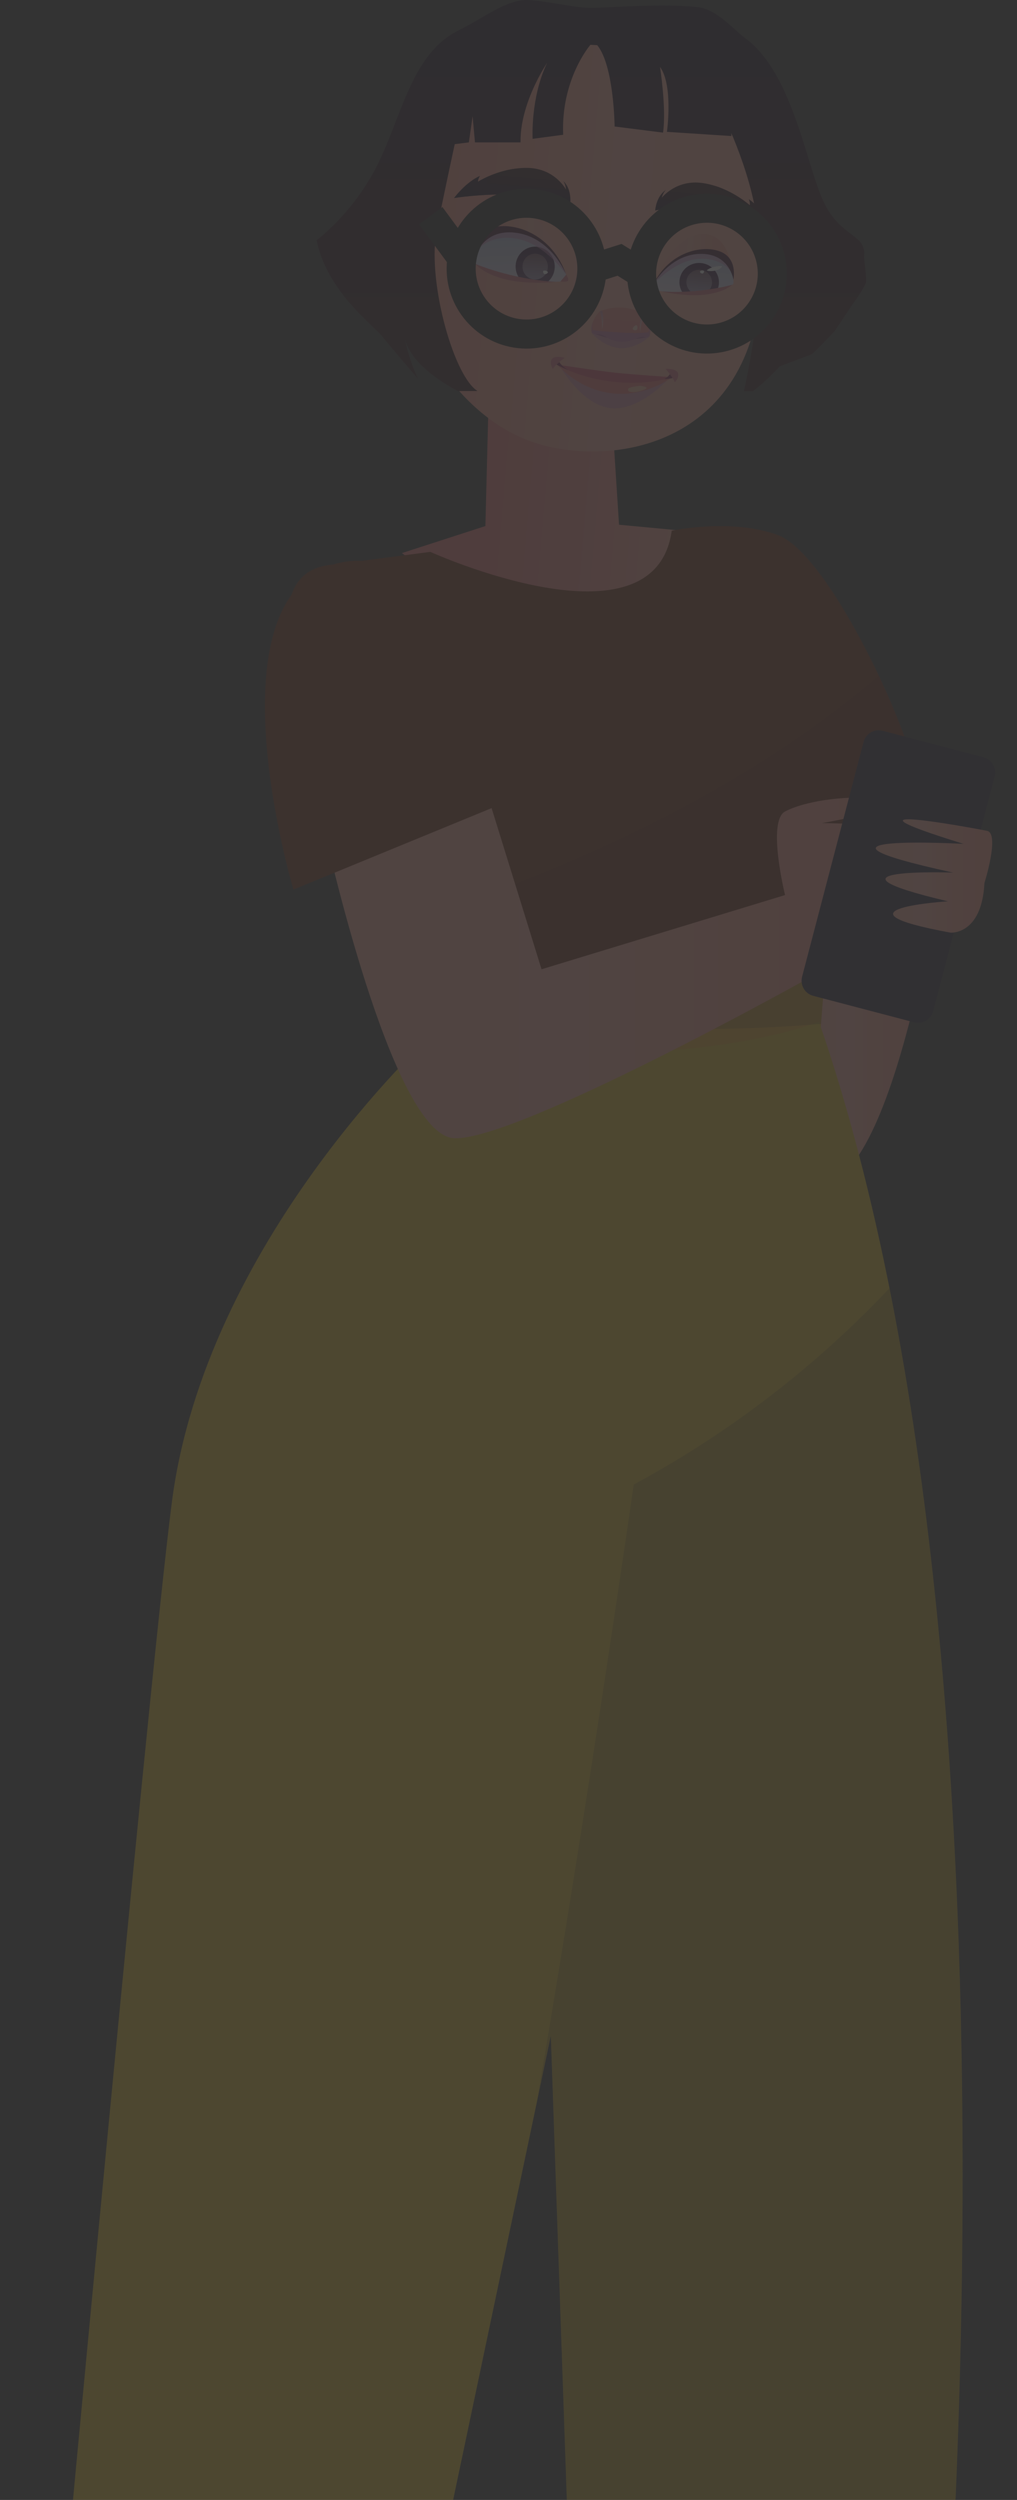 <svg width="35" height="86" viewBox="0 0 35 86" fill="none" xmlns="http://www.w3.org/2000/svg">
<rect x="0" y="0" width="35" height="86" fill="#333333" stroke="none"/>
<g style="mix-blend-mode:luminosity" opacity="0.15">
<path d="M20.985 13.106L21.304 18.051L24.896 18.389L20.11 23.609L13.831 19.027L16.705 18.097L16.874 11.437L20.985 13.106Z" fill="url(#paint0_linear_1326_8298)"/>
<path d="M20.32 1.174C20.32 1.174 25.824 1.852 26.191 8.386C26.559 14.919 21.705 16.107 18.695 15.317C15.685 14.526 13.948 11.041 13.705 9.084C13.461 7.126 15.307 0.804 20.32 1.174Z" fill="url(#paint1_linear_1326_8298)"/>
<path d="M22.465 9.944C22.323 9.888 23.047 8.772 23.982 8.658C25.111 8.521 25.267 9.543 25.243 9.748C25.219 9.951 23.155 10.212 22.465 9.945V9.944Z" fill="url(#paint2_linear_1326_8298)"/>
<path d="M24.74 9.768C24.732 9.862 24.704 9.949 24.661 10.025C24.652 10.042 23.543 10.134 23.533 10.124C23.426 9.994 23.369 9.827 23.385 9.65C23.418 9.285 23.748 9.015 24.122 9.049C24.495 9.082 24.772 9.404 24.74 9.768Z" fill="url(#paint3_linear_1326_8298)"/>
<path style="mix-blend-mode:multiply" d="M24.502 9.748C24.481 9.985 24.267 10.16 24.024 10.138C23.781 10.117 23.603 9.907 23.624 9.671C23.645 9.435 23.859 9.26 24.102 9.281C24.345 9.302 24.523 9.512 24.502 9.748Z" fill="url(#paint4_linear_1326_8298)"/>
<path d="M22.525 9.71C22.525 9.71 23.127 8.109 24.15 8.05C25.172 7.993 25.224 9.517 25.224 9.517C25.224 9.517 25.057 8.702 24.096 8.67C23.135 8.637 22.525 9.709 22.525 9.709V9.71Z" fill="url(#paint5_linear_1326_8298)"/>
<path d="M22.491 9.773L22.635 9.994C22.635 9.994 22.428 9.995 22.412 9.936C22.396 9.876 22.491 9.773 22.491 9.773Z" fill="#D66C7C"/>
<path d="M22.768 10.024C22.768 10.024 23.549 10.215 24.246 10.138C24.942 10.06 25.197 9.796 25.197 9.796C25.197 9.796 24.083 10.119 22.767 10.024H22.768Z" fill="#D66C7C"/>
<path d="M24.337 9.286C24.29 9.322 24.49 9.348 24.646 9.302C24.786 9.259 24.858 9.178 24.848 9.16C24.836 9.144 24.522 9.146 24.337 9.286Z" fill="white"/>
<path d="M24.218 9.314C24.163 9.289 24.092 9.314 24.087 9.345C24.082 9.376 24.148 9.421 24.183 9.41C24.218 9.401 24.248 9.329 24.218 9.314Z" fill="white"/>
<g style="mix-blend-mode:multiply" opacity="0.6">
<path d="M22.491 9.773C22.491 9.773 23.179 8.996 23.987 8.911C24.794 8.826 25.137 9.317 25.137 9.317C25.137 9.317 25.08 8.717 24.034 8.702C22.986 8.688 22.491 9.772 22.491 9.772V9.773Z" fill="#C978B1"/>
</g>
<path d="M22.491 9.773C22.491 9.773 23.069 8.718 24.151 8.733C25.117 8.746 25.239 9.619 25.239 9.619C25.239 9.619 25.407 8.878 24.762 8.644C24.15 8.421 23.041 8.666 22.489 9.773H22.491Z" fill="#401432"/>
<path d="M19.49 9.65C19.664 9.607 18.991 8.209 17.927 7.939C16.643 7.613 16.312 8.774 16.309 9.013C16.307 9.252 18.653 9.857 19.49 9.65Z" fill="url(#paint6_linear_1326_8298)"/>
<path d="M17.745 9.145C17.738 9.351 17.822 9.541 17.959 9.672C17.979 9.691 18.848 9.7 18.871 9.679C19 9.56 19.084 9.389 19.091 9.197C19.104 8.819 18.815 8.5 18.444 8.485C18.073 8.47 17.759 8.765 17.745 9.143V9.145Z" fill="url(#paint7_linear_1326_8298)"/>
<path style="mix-blend-mode:multiply" d="M17.982 9.154C17.972 9.4 18.161 9.607 18.402 9.616C18.644 9.626 18.847 9.435 18.855 9.189C18.864 8.943 18.676 8.736 18.434 8.727C18.193 8.718 17.99 8.908 17.982 9.154Z" fill="url(#paint8_linear_1326_8298)"/>
<path d="M19.455 9.37C19.455 9.37 18.996 7.43 17.823 7.214C16.65 6.996 16.365 8.751 16.365 8.751C16.365 8.751 16.678 7.835 17.794 7.939C18.909 8.043 19.457 9.372 19.457 9.372L19.455 9.37Z" fill="url(#paint9_linear_1326_8298)"/>
<path d="M19.486 9.449L19.287 9.683C19.287 9.683 19.526 9.715 19.553 9.65C19.579 9.583 19.486 9.451 19.486 9.451V9.449Z" fill="#D66C7C"/>
<path d="M19.128 9.697C19.128 9.697 18.197 9.804 17.404 9.611C16.611 9.418 16.353 9.075 16.353 9.075C16.353 9.075 17.593 9.612 19.128 9.696V9.697Z" fill="#D66C7C"/>
<path d="M18.709 9.313C18.777 9.293 18.853 9.331 18.855 9.367C18.856 9.403 18.772 9.445 18.735 9.428C18.697 9.412 18.672 9.324 18.709 9.312V9.313Z" fill="white"/>
<g style="mix-blend-mode:multiply" opacity="0.6">
<path d="M19.486 9.449C19.486 9.449 18.804 8.449 17.883 8.233C16.962 8.016 16.494 8.533 16.494 8.533C16.494 8.533 16.647 7.849 17.86 7.987C19.072 8.125 19.486 9.45 19.486 9.45V9.449Z" fill="#C978B1"/>
</g>
<path d="M19.486 9.449C19.486 9.449 18.974 8.144 17.719 8.003C16.599 7.876 16.331 8.868 16.331 8.868C16.331 8.868 16.247 7.987 17.025 7.812C17.765 7.645 19.012 8.091 19.485 9.45L19.486 9.449Z" fill="#401432"/>
<path d="M22.356 11.562C22.356 11.562 22.334 11.617 22.122 11.61C21.91 11.605 21.701 11.777 21.343 11.755C20.984 11.732 20.816 11.536 20.605 11.514C20.394 11.493 20.36 11.435 20.36 11.435C20.338 11.295 20.366 11.162 20.413 11.05C20.413 11.05 20.413 11.047 20.414 11.046C20.497 10.848 20.631 10.714 20.631 10.714C21.151 10.503 21.691 10.538 22.18 10.813C22.18 10.813 22.254 10.909 22.313 11.054V11.055C22.369 11.195 22.412 11.378 22.356 11.564V11.562Z" fill="url(#paint10_linear_1326_8298)"/>
<path d="M21.867 11.664C21.867 11.664 22.04 11.534 22.237 11.607L21.867 11.664Z" fill="#812852"/>
<path d="M20.497 11.497C20.497 11.497 20.706 11.449 20.901 11.625L20.497 11.497Z" fill="#812852"/>
<g style="mix-blend-mode:multiply" opacity="0.6">
<path d="M22.356 11.562C22.356 11.562 22.334 11.617 22.122 11.611C21.91 11.605 21.7 11.777 21.343 11.755C20.984 11.732 20.816 11.536 20.605 11.514C20.394 11.493 20.36 11.436 20.36 11.436C20.338 11.296 20.366 11.162 20.412 11.05C20.403 11.083 20.344 11.298 20.424 11.357C20.512 11.42 21.034 11.42 21.361 11.441C21.688 11.462 22.244 11.498 22.312 11.416C22.377 11.337 22.318 11.079 22.312 11.055C22.368 11.195 22.41 11.378 22.354 11.564L22.356 11.562Z" fill="#C978B1"/>
</g>
<path style="mix-blend-mode:multiply" opacity="0.6" d="M22.178 10.812C22.178 10.812 22.039 11.165 22.037 11.418C22.037 11.418 21.966 11.166 22.106 10.773L22.178 10.812Z" fill="url(#paint11_linear_1326_8298)"/>
<path style="mix-blend-mode:multiply" opacity="0.6" d="M20.649 10.714C20.649 10.714 20.742 11.081 20.713 11.334C20.713 11.334 20.816 11.093 20.726 10.685L20.65 10.714H20.649Z" fill="url(#paint12_linear_1326_8298)"/>
<g style="mix-blend-mode:multiply" opacity="0.6">
<path d="M20.426 11.357C20.426 11.357 20.372 11.409 20.36 11.436C20.348 11.464 20.794 11.942 21.328 11.975C21.862 12.008 22.342 11.617 22.356 11.562C22.369 11.509 22.286 11.434 22.286 11.434C22.286 11.434 21.866 11.473 21.361 11.44C20.858 11.408 20.424 11.355 20.424 11.355L20.426 11.357Z" fill="#C978B1"/>
</g>
<path d="M21.795 11.344C21.722 11.296 21.863 11.18 21.899 11.187C21.935 11.195 21.949 11.276 21.926 11.327C21.903 11.378 21.826 11.364 21.795 11.344Z" fill="#FBC9B8"/>
<path d="M22.548 7.245C22.548 7.245 22.86 7.141 23.589 7.179C23.805 7.189 24.058 7.213 24.35 7.256C25.628 7.443 26.514 7.755 26.514 7.755C26.508 7.733 26.203 7.142 25.77 6.854C25.773 6.859 25.821 6.961 25.805 7.062C25.805 7.062 25.319 6.62 24.613 6.396C24.481 6.355 24.342 6.32 24.197 6.299C23.273 6.157 22.775 6.803 22.775 6.803C22.775 6.803 22.812 6.628 22.921 6.531C22.921 6.531 22.602 6.702 22.547 7.244L22.548 7.245Z" fill="url(#paint13_linear_1326_8298)"/>
<path style="mix-blend-mode:multiply" opacity="0.6" d="M23.589 7.18C23.805 7.191 24.058 7.215 24.35 7.257C25.627 7.444 26.514 7.757 26.514 7.757C26.508 7.734 26.203 7.144 25.77 6.855C25.773 6.861 25.821 6.962 25.805 7.064C25.805 7.064 25.319 6.622 24.613 6.397C24.856 6.546 25.384 6.878 25.666 7.34C25.666 7.34 24.993 7.037 23.588 7.179L23.589 7.18Z" fill="url(#paint14_linear_1326_8298)"/>
<path d="M19.624 6.991C19.624 6.991 19.334 6.835 18.611 6.747C18.396 6.72 18.142 6.7 17.847 6.692C16.557 6.656 15.63 6.812 15.63 6.812C15.64 6.791 16.043 6.262 16.518 6.052C16.514 6.058 16.45 6.148 16.449 6.251C16.449 6.251 17.003 5.899 17.737 5.801C17.873 5.783 18.017 5.773 18.164 5.776C19.098 5.796 19.477 6.518 19.477 6.518C19.477 6.518 19.47 6.339 19.381 6.224C19.381 6.224 19.667 6.447 19.627 6.992L19.624 6.991Z" fill="url(#paint15_linear_1326_8298)"/>
<path style="mix-blend-mode:multiply" opacity="0.6" d="M18.61 6.746C18.395 6.719 18.141 6.699 17.846 6.691C16.555 6.655 15.629 6.812 15.629 6.812C15.638 6.79 16.041 6.261 16.517 6.052C16.513 6.057 16.449 6.148 16.447 6.251C16.447 6.251 17.001 5.898 17.735 5.801C17.47 5.905 16.893 6.141 16.535 6.549C16.535 6.549 17.251 6.367 18.61 6.747V6.746Z" fill="url(#paint16_linear_1326_8298)"/>
<path d="M13.023 9.464C13.051 9.611 13.082 9.743 13.117 9.86L13.119 9.866C13.364 10.71 13.755 10.915 13.906 11.297C14.036 11.627 14.565 12.295 15.112 11.622C15.114 11.622 15.115 11.62 15.115 11.62C15.115 11.62 14.913 8.836 14.718 8.327C14.718 8.327 14.438 7.564 13.91 7.44C13.23 7.279 12.783 8.169 13.025 9.465L13.023 9.464Z" fill="url(#paint17_linear_1326_8298)"/>
<path style="mix-blend-mode:multiply" opacity="0.6" d="M14.961 9.891C14.961 9.891 13.923 8.321 13.414 8.209C12.906 8.098 13.137 9.417 13.23 9.858C13.325 10.298 13.473 10.56 13.473 10.56C13.473 10.56 13.354 10.041 13.337 9.621C13.312 9.019 13.513 8.507 13.727 8.56C13.94 8.613 14.214 9.374 14.231 9.461C14.249 9.548 14.084 9.699 14.086 10.166C14.086 10.634 14.299 11.145 14.421 11.141C14.542 11.137 14.497 10.758 14.505 10.321C14.513 9.884 14.852 9.977 14.997 10.262L14.96 9.891H14.961Z" fill="url(#paint18_linear_1326_8298)"/>
<path style="mix-blend-mode:multiply" opacity="0.6" d="M14.999 10.263C14.999 10.263 14.732 9.842 14.563 10.028C14.395 10.213 14.504 10.738 14.377 10.8C14.25 10.86 14.088 10.434 14.128 10.048C14.168 9.662 14.329 9.317 14.545 9.387L14.96 9.893L14.997 10.264L14.999 10.263Z" fill="url(#paint19_linear_1326_8298)"/>
<path style="mix-blend-mode:multiply" d="M13.118 9.866C13.362 10.71 13.753 10.916 13.904 11.298C14.035 11.627 14.564 12.295 15.111 11.622C15.079 11.648 14.765 11.893 14.453 11.773C14.124 11.646 14.024 11.335 13.889 11.093C13.755 10.852 13.4 10.681 13.118 9.868V9.866Z" fill="url(#paint20_linear_1326_8298)"/>
<path d="M32.583 28.546C32.583 28.546 30.934 40.977 28.122 40.742C25.31 40.507 28.489 30.748 28.489 30.748L32.583 28.546Z" fill="url(#paint21_linear_1326_8298)"/>
<path d="M18.601 59.526L5.822 110.42L0.769 109.837L3.684 104.586L11.575 55.709L18.601 59.526Z" fill="#F8AEA0"/>
<path opacity="0.2" d="M4.465 99.751L11.575 55.709L18.603 59.526L8.306 100.527C7.029 100.255 5.748 99.997 4.465 99.751Z" fill="#201829"/>
<path d="M20.396 56.848L21.874 107.694L25.549 105.316L30.384 54.498L20.396 56.848Z" fill="#F8AEA0"/>
<path opacity="0.2" d="M21.658 100.246L20.396 56.847L30.384 54.496L26.036 100.194C24.577 100.148 23.097 100.222 21.658 100.246Z" fill="#201829"/>
<path d="M28.657 30.011L27.663 42.909L11.685 40.792L16.339 32.673L28.657 30.011Z" fill="#E8A723"/>
<path d="M28.185 35.145C28.185 35.145 23.322 37.141 14.784 35.672C14.784 35.672 7.085 42.709 5.918 51.652C5.1 57.931 1.455 97.299 1.455 97.299L13.03 98.177L23.605 47.958L18.357 52.624L19.912 97.733L32.029 98.682C32.029 98.682 36.239 58.457 28.185 35.145Z" fill="#E5BF22"/>
<path opacity="0.2" d="M21.809 51.069C25.561 49.047 28.454 46.598 30.611 44.316C35.275 67.663 32.029 98.682 32.029 98.682L19.912 97.732L18.958 70.027L18.461 72.386C20.356 61.281 21.809 51.068 21.809 51.068V51.069Z" fill="#201829"/>
<path opacity="0.2" d="M15.416 34.282L16.339 32.673L28.657 30.009L28.256 35.223C24.685 35.515 19.61 35.578 15.416 34.282Z" fill="#201829"/>
<path d="M23.118 18.257C23.118 18.257 25.159 17.819 26.762 18.403C28.365 18.986 30.844 24.09 31.427 26.277C32.01 28.464 32.156 31.818 32.156 31.818C32.156 31.818 19.182 36.047 14.226 33.569L11.747 27.006C11.747 27.006 7.811 19.714 11.456 19.423L14.809 18.985C14.809 18.985 22.535 22.485 23.118 18.256V18.257Z" fill="#722D15"/>
<path opacity="0.1" d="M30.243 23.245C25.558 27.258 19.549 29.96 13.589 31.882L14.226 33.568C19.182 36.048 32.156 31.818 32.156 31.818C32.156 31.818 32.01 28.464 31.427 26.276C31.224 25.515 30.789 24.399 30.243 23.244V23.245Z" fill="#201829"/>
<path d="M16.472 26.36L18.637 33.344L27.018 30.791C27.018 30.791 26.387 28.241 27.023 27.913C28.671 27.061 33.201 27.448 28.29 28.315C28.29 28.315 36.272 28.421 28.869 29.403C28.869 29.403 29.801 32.529 28.609 33.212C27.417 33.896 17.815 39.212 15.646 39.157C13.477 39.103 11.156 28.523 11.156 28.523L16.472 26.358V26.36Z" fill="url(#paint22_linear_1326_8298)"/>
<path d="M17.636 27.505L10.098 30.603C10.098 30.603 7.16 20.771 11.455 19.425C15.75 18.079 17.635 27.506 17.635 27.506L17.636 27.505Z" fill="#722D15"/>
<path d="M32.117 34.784C32.042 35.073 31.747 35.244 31.46 35.169L27.989 34.258C27.7 34.183 27.529 33.888 27.604 33.6L29.72 25.524C29.794 25.236 30.09 25.065 30.377 25.14L33.848 26.05C34.135 26.125 34.307 26.42 34.233 26.709L32.117 34.784Z" fill="#2B2238"/>
<path d="M33.879 30.377C33.879 30.377 34.417 28.672 33.968 28.581C33.52 28.492 28.225 27.504 33.161 29.03C33.161 29.03 26.61 28.671 32.802 30.018C32.802 30.018 27.687 29.839 32.623 31.006C32.623 31.006 28.316 31.276 32.712 32.084C32.712 32.084 33.789 32.173 33.879 30.379V30.377Z" fill="url(#paint23_linear_1326_8298)"/>
<g style="mix-blend-mode:multiply" opacity="0.6">
<path d="M19.333 12.701C19.333 12.701 20.056 13.936 21.016 14.042C21.976 14.146 22.947 13.096 22.947 13.096C22.947 13.096 21.882 13.461 21.088 13.374C20.294 13.287 19.333 12.703 19.333 12.703V12.701Z" fill="#CE78B1"/>
</g>
<path d="M21.125 13.038C21.125 13.038 20.293 12.972 19.182 12.545C19.182 12.545 19.893 13.403 21.072 13.532C22.249 13.66 23.13 12.975 23.13 12.975C21.953 13.152 21.127 13.036 21.127 13.036L21.125 13.038Z" fill="#EF7172"/>
<path d="M21.149 12.819C20.541 12.752 19.182 12.544 19.182 12.544C20.01 13.037 21.115 13.133 21.115 13.133C21.115 13.133 22.215 13.277 23.129 12.975C23.129 12.975 21.757 12.886 21.148 12.819H21.149Z" fill="#DE4E6C"/>
<g style="mix-blend-mode:soft-light" opacity="0.5">
<path d="M21.996 13.275C21.867 13.291 21.622 13.321 21.615 13.39C21.608 13.46 21.658 13.488 21.789 13.49C21.919 13.493 22.174 13.422 22.241 13.366C22.308 13.31 22.069 13.267 21.997 13.275H21.996Z" fill="#FDF7BA"/>
</g>
<path d="M19.438 12.309C19.438 12.309 19.133 12.514 19.026 12.693C19.026 12.693 18.906 12.509 18.984 12.365C19.07 12.207 19.438 12.309 19.438 12.309Z" fill="#DC6B7D"/>
<path d="M22.902 12.688C22.902 12.688 23.157 12.955 23.222 13.152C23.222 13.152 23.38 12.997 23.334 12.841C23.285 12.669 22.903 12.689 22.903 12.689L22.902 12.688Z" fill="#DC6B7D"/>
<path d="M19.249 12.456C19.249 12.456 19.333 12.606 19.56 12.736C19.56 12.736 19.249 12.602 19.154 12.541L19.25 12.456H19.249Z" fill="#842852"/>
<path d="M23.055 12.871C23.055 12.871 22.998 12.959 22.862 13.05C22.862 13.05 23.099 13.018 23.149 13.005L23.055 12.871Z" fill="#842852"/>
<path d="M28.733 11.379L28.731 11.383C28.4 11.735 27.979 12.168 27.921 12.193C27.82 12.233 26.837 12.6 26.837 12.6C26.837 12.6 26.391 13.099 25.914 13.454H25.602C25.602 13.454 26.225 10.789 26.151 8.593C26.077 6.4 25.142 4.531 24.744 3.593C24.761 3.65 25.156 4.078 25.171 4.68L22.953 4.536C22.953 4.536 23.175 2.932 22.714 2.302C22.714 2.302 22.938 3.722 22.819 4.562L21.152 4.352C21.152 4.352 21.133 2.264 20.554 1.554L20.32 1.541C20.32 1.541 19.302 2.709 19.381 4.636L18.33 4.776C18.33 4.776 18.25 3.376 18.827 2.166C18.827 2.167 18.826 2.167 18.824 2.169C18.823 2.173 18.817 2.177 18.816 2.181C18.782 2.235 18.655 2.432 18.506 2.72C18.504 2.724 18.501 2.728 18.501 2.732C18.234 3.257 17.901 4.078 17.914 4.898H16.346L16.265 3.995L16.136 4.898L15.65 4.959C15.65 4.959 15.387 6.161 15.035 7.882C14.689 9.569 15.565 12.804 16.384 13.417C16.402 13.429 16.418 13.442 16.435 13.452H15.764C15.764 13.452 15.447 13.3 15.078 13.038C15.071 13.035 15.067 13.032 15.062 13.028C14.993 12.98 14.923 12.927 14.852 12.873C14.849 12.871 14.844 12.867 14.84 12.863C14.642 12.705 14.442 12.52 14.278 12.315C14.118 12.114 13.991 11.892 13.932 11.657C13.962 11.803 14.099 12.442 14.386 13.032C14.386 13.032 13.532 12.039 13.145 11.561C12.929 11.294 12.169 10.705 11.576 9.828V9.824C11.464 9.664 11.363 9.494 11.271 9.314C11.104 8.993 10.972 8.642 10.896 8.263C10.896 8.263 12.177 7.322 13.011 5.627C13.364 4.91 13.625 4.122 13.934 3.393C13.936 3.386 13.939 3.38 13.942 3.372C13.95 3.354 13.956 3.336 13.966 3.317C14 3.237 14.035 3.158 14.071 3.078C14.101 3.014 14.131 2.951 14.162 2.891C14.227 2.748 14.298 2.609 14.375 2.474C14.401 2.43 14.426 2.386 14.454 2.344C14.463 2.325 14.472 2.312 14.478 2.302C14.48 2.3 14.48 2.298 14.481 2.296H14.482L14.484 2.292L14.485 2.289C14.812 1.763 15.216 1.325 15.78 1.046C16.659 0.61 17.468 -0.049 18.2 0.003C18.227 0.004 18.254 0.006 18.281 0.008C19.088 0.076 19.799 0.279 20.398 0.269C20.794 0.262 21.404 0.222 22.078 0.202H22.081C22.7 0.185 23.372 0.182 23.982 0.241C23.987 0.242 23.991 0.243 23.996 0.243C24.669 0.307 25.267 1.038 25.629 1.298C25.916 1.506 26.165 1.772 26.39 2.079C26.392 2.082 26.395 2.083 26.395 2.086C26.625 2.405 26.823 2.766 26.998 3.146C27 3.147 27 3.15 27.001 3.153C27.637 4.531 27.967 6.162 28.353 6.958C28.948 8.187 29.826 8.045 29.737 8.817C29.728 8.905 29.848 9.633 29.796 9.745C29.698 9.957 29.538 10.202 29.351 10.451" fill="url(#paint24_linear_1326_8298)"/>
<path d="M20.34 9.603C20.539 8.376 19.707 7.22 18.481 7.021C17.255 6.822 16.099 7.655 15.9 8.882C15.701 10.108 16.534 11.264 17.76 11.463C18.986 11.662 20.141 10.829 20.34 9.603Z" stroke="#231F20" stroke-miterlimit="10"/>
<path d="M24.846 11.603C26.055 11.318 26.804 10.106 26.519 8.896C26.233 7.687 25.022 6.938 23.813 7.223C22.604 7.509 21.855 8.721 22.141 9.93C22.426 11.139 23.637 11.888 24.846 11.603Z" stroke="#231F20" stroke-miterlimit="10"/>
<path d="M20.369 9.242L21.322 8.938L22.081 9.411" stroke="#231F20" stroke-miterlimit="10"/>
<path d="M15.9 8.88L14.823 7.419" stroke="#231F20" stroke-miterlimit="10"/>
</g>
<defs>
<linearGradient id="paint0_linear_1326_8298" x1="24.927" y1="18.028" x2="13.999" y2="17.08" gradientUnits="userSpaceOnUse">
<stop stop-color="#F9AF9C"/>
<stop offset="0.2" stop-color="#F69B8E"/>
<stop offset="0.47" stop-color="#F48781"/>
<stop offset="0.73" stop-color="#F37B79"/>
<stop offset="1" stop-color="#F37777"/>
</linearGradient>
<linearGradient id="paint1_linear_1326_8298" x1="26.273" y1="8.826" x2="13.751" y2="7.74" gradientUnits="userSpaceOnUse">
<stop stop-color="#F8A795"/>
<stop offset="0.43" stop-color="#F8A997"/>
<stop offset="0.52" stop-color="#F7A290"/>
<stop offset="0.76" stop-color="#F69684"/>
<stop offset="1" stop-color="#F69280"/>
</linearGradient>
<linearGradient id="paint2_linear_1326_8298" x1="23.829" y1="10.127" x2="24.109" y2="8.533" gradientUnits="userSpaceOnUse">
<stop stop-color="#E6DBEC"/>
<stop offset="1" stop-color="#B8C1E2"/>
</linearGradient>
<linearGradient id="paint3_linear_1326_8298" x1="24.044" y1="10.148" x2="24.144" y2="9.026" gradientUnits="userSpaceOnUse">
<stop stop-color="#57345B"/>
<stop offset="1" stop-color="#301138"/>
</linearGradient>
<linearGradient id="paint4_linear_1326_8298" x1="24.047" y1="10.118" x2="24.123" y2="9.258" gradientUnits="userSpaceOnUse">
<stop stop-color="#A093B6"/>
<stop offset="0.99" stop-color="#734B61"/>
</linearGradient>
<linearGradient id="paint5_linear_1326_8298" x1="22.63" y1="8.759" x2="25.291" y2="8.996" gradientUnits="userSpaceOnUse">
<stop stop-color="#F7A190"/>
<stop offset="0.43" stop-color="#F3A592"/>
<stop offset="0.51" stop-color="#F39F8D"/>
<stop offset="0.76" stop-color="#F49383"/>
<stop offset="1" stop-color="#F58F80"/>
</linearGradient>
<linearGradient id="paint6_linear_1326_8298" x1="17.978" y1="9.82" x2="17.889" y2="7.937" gradientUnits="userSpaceOnUse">
<stop stop-color="#E6DBEC"/>
<stop offset="1" stop-color="#B8C1E2"/>
</linearGradient>
<linearGradient id="paint7_linear_1326_8298" x1="18.418" y1="9.744" x2="18.464" y2="8.535" gradientUnits="userSpaceOnUse">
<stop stop-color="#57345B"/>
<stop offset="1" stop-color="#301138"/>
</linearGradient>
<linearGradient id="paint8_linear_1326_8298" x1="18.421" y1="9.665" x2="18.455" y2="8.776" gradientUnits="userSpaceOnUse">
<stop stop-color="#A093B6"/>
<stop offset="0.99" stop-color="#734B61"/>
</linearGradient>
<linearGradient id="paint9_linear_1326_8298" x1="19.515" y1="8.367" x2="16.405" y2="8.249" gradientUnits="userSpaceOnUse">
<stop stop-color="#F7A190"/>
<stop offset="0.43" stop-color="#F3A592"/>
<stop offset="0.51" stop-color="#F39F8D"/>
<stop offset="0.76" stop-color="#F49383"/>
<stop offset="1" stop-color="#F58F80"/>
</linearGradient>
<linearGradient id="paint10_linear_1326_8298" x1="21.344" y1="11.705" x2="21.419" y2="10.529" gradientUnits="userSpaceOnUse">
<stop stop-color="#F37B7F"/>
<stop offset="0.4" stop-color="#F3817F"/>
<stop offset="1" stop-color="#F48680"/>
</linearGradient>
<linearGradient id="paint11_linear_1326_8298" x1="22.076" y1="11.37" x2="22.117" y2="10.723" gradientUnits="userSpaceOnUse">
<stop stop-color="#FBE3D4"/>
<stop offset="0.99" stop-color="#AE7CB7"/>
</linearGradient>
<linearGradient id="paint12_linear_1326_8298" x1="20.68" y1="11.282" x2="20.721" y2="10.635" gradientUnits="userSpaceOnUse">
<stop stop-color="#FBE3D4"/>
<stop offset="0.99" stop-color="#AE7CB7"/>
</linearGradient>
<linearGradient id="paint13_linear_1326_8298" x1="24.619" y1="6.498" x2="24.538" y2="7.425" gradientUnits="userSpaceOnUse">
<stop stop-color="#31111B"/>
<stop offset="1" stop-color="#1A0F21"/>
</linearGradient>
<linearGradient id="paint14_linear_1326_8298" x1="26.57" y1="7.113" x2="23.617" y2="6.856" gradientUnits="userSpaceOnUse">
<stop stop-color="#31111B"/>
<stop offset="1" stop-color="#1A0F21"/>
</linearGradient>
<linearGradient id="paint15_linear_1326_8298" x1="17.719" y1="5.856" x2="17.639" y2="6.783" gradientUnits="userSpaceOnUse">
<stop stop-color="#31111B"/>
<stop offset="1" stop-color="#1A0F21"/>
</linearGradient>
<linearGradient id="paint16_linear_1326_8298" x1="18.638" y1="6.423" x2="15.686" y2="6.167" gradientUnits="userSpaceOnUse">
<stop stop-color="#31111B"/>
<stop offset="1" stop-color="#1A0F21"/>
</linearGradient>
<linearGradient id="paint17_linear_1326_8298" x1="13.977" y1="13.248" x2="14.068" y2="8.467" gradientUnits="userSpaceOnUse">
<stop stop-color="#F7A190"/>
<stop offset="0.43" stop-color="#F3A592"/>
<stop offset="0.51" stop-color="#F39F8D"/>
<stop offset="0.76" stop-color="#F49383"/>
<stop offset="1" stop-color="#F58F80"/>
</linearGradient>
<linearGradient id="paint18_linear_1326_8298" x1="14.001" y1="12.004" x2="14.063" y2="8.713" gradientUnits="userSpaceOnUse">
<stop stop-color="#F7A190"/>
<stop offset="0.43" stop-color="#F3A592"/>
<stop offset="0.51" stop-color="#F39F8D"/>
<stop offset="0.76" stop-color="#F49383"/>
<stop offset="1" stop-color="#F58F80"/>
</linearGradient>
<linearGradient id="paint19_linear_1326_8298" x1="14.549" y1="10.806" x2="14.576" y2="9.376" gradientUnits="userSpaceOnUse">
<stop stop-color="#F7A190"/>
<stop offset="0.43" stop-color="#F3A592"/>
<stop offset="0.51" stop-color="#F39F8D"/>
<stop offset="0.76" stop-color="#F49383"/>
<stop offset="1" stop-color="#F58F80"/>
</linearGradient>
<linearGradient id="paint20_linear_1326_8298" x1="13.1" y1="10.871" x2="15.125" y2="10.91" gradientUnits="userSpaceOnUse">
<stop stop-color="#F7A190"/>
<stop offset="0.43" stop-color="#F3A592"/>
<stop offset="0.51" stop-color="#F39F8D"/>
<stop offset="0.76" stop-color="#F49383"/>
<stop offset="1" stop-color="#F58F80"/>
</linearGradient>
<linearGradient id="paint21_linear_1326_8298" x1="26.961" y1="34.645" x2="32.583" y2="34.645" gradientUnits="userSpaceOnUse">
<stop stop-color="#F8A795"/>
<stop offset="0.43" stop-color="#F8A997"/>
<stop offset="0.52" stop-color="#F7A290"/>
<stop offset="0.76" stop-color="#F69684"/>
<stop offset="1" stop-color="#F69280"/>
</linearGradient>
<linearGradient id="paint22_linear_1326_8298" x1="11.156" y1="32.758" x2="32.014" y2="32.758" gradientUnits="userSpaceOnUse">
<stop stop-color="#F8A795"/>
<stop offset="0.43" stop-color="#F8A997"/>
<stop offset="0.52" stop-color="#F7A290"/>
<stop offset="0.76" stop-color="#F69684"/>
<stop offset="1" stop-color="#F69280"/>
</linearGradient>
<linearGradient id="paint23_linear_1326_8298" x1="30.14" y1="30.134" x2="34.147" y2="30.134" gradientUnits="userSpaceOnUse">
<stop stop-color="#F8A795"/>
<stop offset="0.43" stop-color="#F8A997"/>
<stop offset="0.52" stop-color="#F7A290"/>
<stop offset="0.76" stop-color="#F69684"/>
<stop offset="1" stop-color="#F69280"/>
</linearGradient>
<linearGradient id="paint24_linear_1326_8298" x1="20.352" y1="13.454" x2="20.352" y2="0" gradientUnits="userSpaceOnUse">
<stop stop-color="#31111B"/>
<stop offset="1" stop-color="#1A0F21"/>
</linearGradient>
</defs>
</svg>
